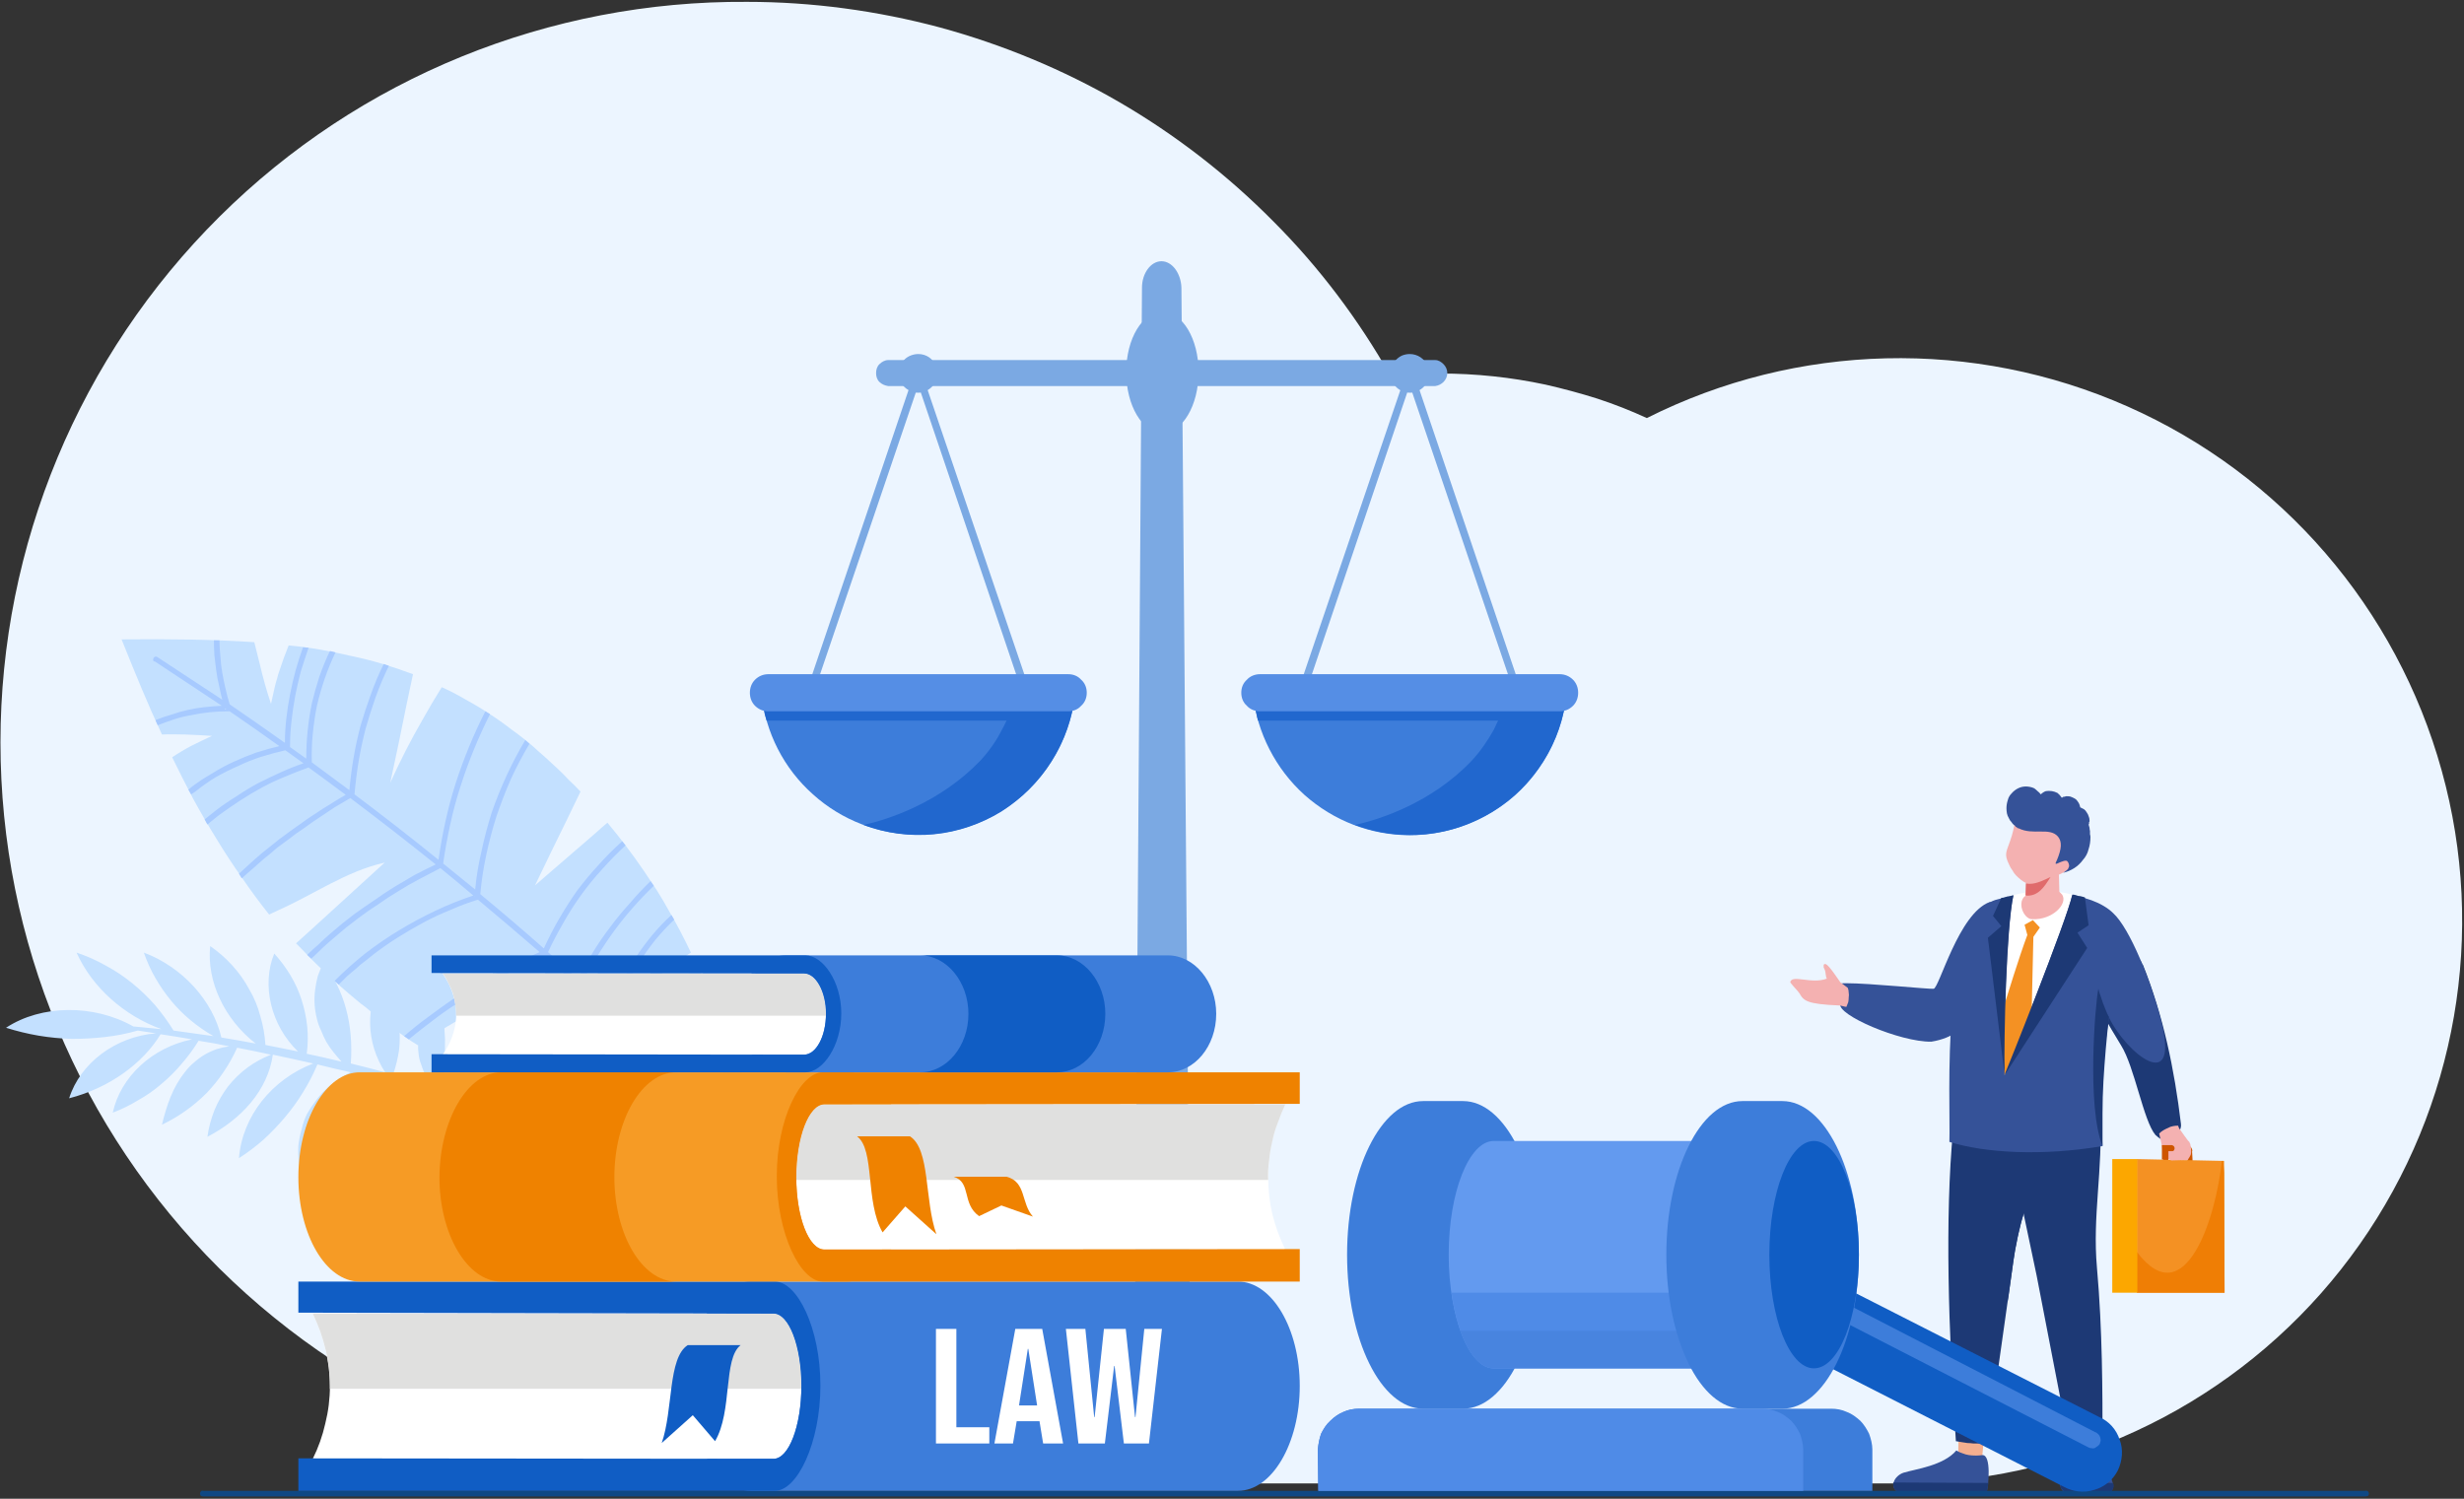 <svg version="1.2" xmlns="http://www.w3.org/2000/svg" viewBox="0 0 531 323" width="531" height="323">
	<rect x="0" y="0" width="531" height="323" fill="#333333" stroke="none"/>
	<title>صورة رقم2-svg</title>
	<style>
		.s0 { fill: #ecf5ff } 
		.s1 { fill: #c3e0ff } 
		.s2 { fill: #a7caff } 
		.s3 { fill: #f4af8f } 
		.s4 { fill: #355298 } 
		.s5 { fill: #1d3975 } 
		.s6 { fill: #f4b1b1 } 
		.s7 { fill: #ce5600 } 
		.s8 { fill: #f49123 } 
		.s9 { fill: #ef7e05 } 
		.s10 { fill: #ffffff } 
		.s11 { fill: #e06b6c } 
		.s12 { fill: #fca700 } 
		.s13 { fill: #7ba9e3 } 
		.s14 { fill: #3d7dda } 
		.s15 { fill: #2167ce } 
		.s16 { fill: #558ee5 } 
		.s17 { fill: #0f4884 } 
		.s18 { fill: #e0e0df } 
		.s19 { fill: #105dc4 } 
		.s20 { fill: #f69b25 } 
		.s21 { fill: #ef8200 } 
		.s22 { fill: #639aef } 
		.s23 { fill: #4f8be7 } 
		.s24 { fill: #4884df } 
	</style>
	<path id="Layer" fill-rule="evenodd" class="s0" d="m161 0.4c-42.6-0.3-83.5 16.3-113.7 46.3-30.2 30-47.2 70.8-47.2 113.3 0 42.6 17 83.4 47.2 113.4 30.2 29.9 71.1 46.6 113.7 46.3h257.4v-0.4c36.2-2.7 69.3-21.5 90.1-51.1 20.9-29.7 27.4-67.2 17.7-102.1-9.7-35-34.5-63.8-67.7-78.5-33.2-14.7-71.2-13.8-103.6 2.5q-5.2-2.4-10.7-4.2-5.4-1.7-11.1-3-5.6-1.2-11.3-1.8-5.7-0.6-11.4-0.6-5.4 0-10.7 0.6c-6.9-12.2-15.4-23.5-25.3-33.4-9.9-10-21-18.6-33.2-25.7-12.1-7-25.1-12.4-38.7-16.1-13.5-3.6-27.5-5.5-41.5-5.5z"/>
	<path id="Layer" class="s1" d="m28.7 221.2c-8.5-4.8-19.8-4.7-27.4 0.3q3.5 1.1 7 1.7 3.6 0.6 7.2 0.7 3.6 0 7.1-0.4 3.6-0.4 7.1-1.4 1.9 0.3 3.9 0.6c-8.7 0.7-16.3 6.4-18.7 14 8.6-2.2 15.9-7.5 19.7-13.8q3.4 0.5 6.8 1.1c-8.5 1.7-15.4 8-17.1 15.8q2.9-1.1 5.5-2.7 2.7-1.5 5-3.5 2.4-2 4.4-4.4 2-2.3 3.6-4.9 3.3 0.5 6.6 1.2-1.4 0.2-2.7 0.6-1.4 0.5-2.6 1.2-1.2 0.7-2.3 1.7-1.1 0.9-1.9 2c-2.7 3.3-4 7.3-5 11.4q2.7-1.3 5.1-3 2.4-1.7 4.5-3.8 2.1-2.2 3.7-4.6 1.7-2.5 2.9-5.2 3.7 0.7 7.3 1.5-2.8 1.1-5.1 2.8-2.4 1.8-4.2 4.1-1.8 2.4-2.9 5.1-1.1 2.8-1.5 5.7c7.3-3.8 13-10 14.1-17.7q4.3 0.9 8.7 1.9c-8.9 3.4-15.3 11.4-16 20.4q2.8-1.8 5.3-4 2.5-2.3 4.6-4.8 2.2-2.6 3.9-5.4 1.8-2.9 3.1-6 3.6 0.9 7.2 1.7-1.5 0.7-2.8 1.6-1.4 1-2.6 2.1-1.2 1.1-2.2 2.5-1 1.3-1.8 2.7-0.8 1.6-1.2 3.4-0.5 1.7-0.7 3.5-0.1 1.7 0.1 3.5 0.2 1.8 0.7 3.5 2-2.5 3.8-5.1 1.7-2.7 3.2-5.5 1.4-2.9 2.6-5.9 1.1-2.9 1.9-6 2.6 0.6 5.3 1.3-2.3 2-4 4.5-1.8 2.6-2.8 5.4-1.1 2.9-1.4 5.9-0.3 3 0.2 6 2-2.2 3.5-4.7 1.6-2.6 2.6-5.4 1.1-2.8 1.6-5.7 0.6-2.9 0.5-5.9 4.5 1.1 8.9 2.4-2.2 1.8-3.8 4.2-1.7 2.3-2.7 5-1 2.7-1.2 5.5-0.3 2.9 0.2 5.7c0.1 0.8 0.8 1.8 1.5 1.5q0.1 0 0.2-0.1 0.1 0 0.2-0.1 0-0.1 0.1-0.2 0.1-0.1 0.1-0.2 1.4-2.4 2.5-4.9 1.1-2.6 1.8-5.3 0.8-2.7 1.1-5.5 0.4-2.7 0.3-5.5 7 2 14 4.1c-7.4 2.8-12.9 9.4-13.7 16.9 7-3.5 13-8.8 15-16.5q4.1 1.3 8.3 2.6c-7.5 2.4-12.4 9.8-11.4 17.3 6.1-4 10.7-9.7 11.9-17.1q6.6 2.2 13.1 4.6l1.7-1q-4.9-1.8-9.8-3.5c2.7-3.4 2.7-8.4 0.6-12.8q-1 1.3-1.7 2.8-0.6 1.5-0.9 3.1-0.2 1.6-0.1 3.2 0.1 1.6 0.7 3.2-3.4-1.2-6.8-2.3c2.2-5.4 1.2-11.9-2.1-17.3q-1 2-1.5 4.2-0.4 2.1-0.3 4.4 0.1 2.2 0.8 4.3 0.7 2.1 1.9 4-4.5-1.5-9.1-2.9 1.1-2 1.8-4.1 0.7-2.2 0.9-4.5 0.2-2.2 0-4.5-0.3-2.3-1.1-4.4-1.7 1.6-2.7 3.7-1.1 2-1.5 4.3-0.4 2.3-0.2 4.6 0.3 2.3 1.3 4.4-2.6-0.8-5.2-1.6 0.4-2.6 0.6-5.2 0.1-2.7 0.1-5.4-0.1-2.6-0.4-5.3-0.3-2.6-0.8-5.2c-2.2 3.3-4.2 7-4.5 11q-0.2 1.3 0 2.6 0.1 1.3 0.6 2.5 0.4 1.3 1 2.4 0.7 1.1 1.6 2.1-4.3-1.2-8.7-2.4 0.9-2.6 1.3-5.3 0.3-2.7 0-5.4-0.3-2.7-1.1-5.2-0.9-2.6-2.3-4.9c-4 5.8-3.7 14 0.4 20.3q-3.7-1-7.4-1.9c0.6-8.5-1.4-15.8-5.9-21.7q-0.7 1.4-1.2 2.8-0.4 1.5-0.6 3.1-0.2 1.5-0.1 3.1 0.1 1.5 0.5 3.1 0.3 1.3 0.9 2.5 0.5 1.3 1.1 2.4 0.7 1.2 1.6 2.3 0.8 1 1.7 2-3.7-0.9-7.5-1.7 0.4-3 0.1-5.9-0.3-2.9-1.2-5.7-0.9-2.8-2.4-5.3-1.5-2.5-3.5-4.7c-2.8 6.8-0.7 15.5 5.1 21.1q-3.5-0.7-7-1.4-0.2-3.2-1.1-6.2-0.8-3.1-2.4-5.8-1.5-2.8-3.7-5.2-2.1-2.3-4.7-4.1c-0.8 7.6 3.1 15.8 9.8 21q-3.7-0.7-7.4-1.3c-1.8-7.9-8.4-15.2-16.7-18.3q1 2.9 2.5 5.5 1.5 2.6 3.4 4.9 1.9 2.3 4.2 4.2 2.3 1.9 4.9 3.4-4.3-0.6-8.6-1.2-1.8-2.9-4-5.5-2.3-2.6-4.9-4.7-2.7-2.2-5.7-3.8-3-1.7-6.3-2.8c3.3 7.4 10.2 13.6 18.3 16.5-2-0.2-4.1-0.4-6.2-0.6"/>
	<path id="Layer" class="s1" d="m138.7 187.6q1.4 2.1 2.8 4.2 1.4 2.2 2.6 4.4 1.3 2.2 2.5 4.5 1.2 2.3 2.3 4.6-1.5 1-3 2-1.5 1.1-2.9 2.2-1.4 1.2-2.8 2.4-1.4 1.1-2.8 2.4 1.6-0.9 3.2-1.7 1.6-0.7 3.3-1.3 1.7-0.7 3.4-1.2 1.7-0.5 3.5-0.9c5.7 12.8 13.3 29.9 14.1 43.4-9.6-0.5-23.6-5.6-33.5-8.4 2.4-3.5 4.8-7 7.5-10.3q-1.7 1-3.3 2-1.7 1-3.3 2.1-1.6 1.1-3.1 2.2-1.6 1.2-3.1 2.4-3.7-1.3-7.4-2.7-3.7-1.4-7.3-3-3.6-1.6-7.1-3.4-3.5-1.8-7-3.8 1.7-2 3.3-4 1.7-2 3.5-3.9 1.7-2 3.5-3.9 1.9-1.9 3.7-3.7-2.8 1-5.6 2.2-2.7 1.2-5.4 2.6-2.6 1.4-5.2 3-2.6 1.6-5 3.3-1.5-0.9-2.9-1.9-1.5-1.1-2.9-2.1-1.5-1-2.9-2.1-1.4-1.1-2.7-2.2-1-0.7-1.9-1.5-1.7-1.4-3.4-2.9-1.6-1.5-3.3-3-1.6-1.5-3.2-3.1-1.5-1.6-3.1-3.2l3.1-2.8 16-14.6c-8.4 1.9-15.1 6.8-23 10.3l-1.9 0.9q-3.1-3.9-5.9-8-2.9-4.1-5.5-8.4-2.6-4.2-5-8.6-2.3-4.4-4.5-8.9 2.1-1.4 4.2-2.5c1.5-0.7 3-1.5 4.4-2.1q-2.8-0.2-5.7-0.3c-1.7 0-3.4-0.1-5.1 0-2.9-6.2-5.7-13-8.7-20.5 10.2-0.1 19.7 0 28.6 0.6q0.6 2.4 1.2 4.8 1 4.3 2.4 8.5 0.2-0.9 0.4-1.8 0.2-0.9 0.4-1.8 0.2-0.9 0.5-1.8 0.2-0.9 0.5-1.7 0.9-2.8 2-5.5 3.4 0.3 6.8 0.9 3.4 0.6 6.8 1.4 3.4 0.7 6.7 1.7 3.3 1 6.5 2.2-0.7 3.3-1.4 6.6c-1.1 5.6-2.3 11.2-3.5 16.8q3.1-6.9 6.9-13.5 2-3.6 4.2-7.1 2.7 1.2 5.2 2.7 2.6 1.4 5 3 2.5 1.6 4.8 3.4 2.4 1.7 4.6 3.6 1.3 1.2 2.7 2.4 1.3 1.2 2.6 2.4 1.3 1.2 2.5 2.5 1.3 1.2 2.5 2.5c-1 2-1.9 4-2.9 6q-3.5 7.1-6.9 14.2 6.6-5.7 13.2-11.4 1.2-1.1 2.4-2.1 4.1 4.9 7.8 10.3"/>
	<path id="Layer" fill-rule="evenodd" class="s2" d="m33.3 142.6q-0.3-0.1-0.3-0.4 0-0.2 0.1-0.4 0.1-0.2 0.4-0.3 0.2 0 0.4 0.1c1 0.7 13 8.5 14 9.2q-0.4-1.5-0.7-3.1-0.4-1.6-0.6-3.2-0.2-1.7-0.4-3.3-0.1-1.6-0.1-3.2h1.2q0 1.7 0.2 3.5 0.1 1.7 0.4 3.5 0.3 1.7 0.7 3.4 0.4 1.8 0.9 3.4 6 4.1 11.9 8.3 0-2.6 0.3-5.2 0.3-2.7 0.8-5.2 0.5-2.6 1.2-5.2 0.7-2.5 1.6-5l1.2 0.1q-0.9 2.6-1.7 5.2-0.7 2.7-1.2 5.3-0.5 2.7-0.8 5.5-0.3 2.7-0.3 5.4l3.5 2.5q0-3 0.3-6 0.3-3 0.9-5.9 0.7-2.9 1.6-5.7 1-2.9 2.3-5.6l1.2 0.3q-1.3 2.7-2.3 5.6-1 2.9-1.7 5.9-0.6 3-0.9 6.1-0.3 3.1-0.2 6.1 4.1 3 8.1 6 0.3-3.5 0.9-7 0.6-3.5 1.5-6.9 1-3.4 2.2-6.7 1.2-3.4 2.8-6.6l1.1 0.4q-1.6 3.3-2.8 6.6-1.2 3.4-2.2 6.9-0.9 3.5-1.5 7-0.6 3.6-0.9 7.2 9.2 6.9 18.1 14.1 0.6-4.2 1.5-8.3 0.9-4.1 2.2-8.2 1.3-4 2.9-7.9 1.6-3.9 3.5-7.6l1 0.6q-1.9 3.8-3.5 7.7-1.6 3.9-2.9 8-1.3 4-2.2 8.2-0.9 4.1-1.5 8.3 3.5 2.8 6.9 5.6 0.4-4.2 1.4-8.4 0.9-4.2 2.2-8.3 1.4-4 3.2-7.9 1.8-3.9 4-7.6l0.9 0.8q-2.2 3.7-4 7.6-1.7 3.9-3.1 8-1.3 4.1-2.2 8.3-0.9 4.2-1.3 8.5 6.9 5.7 13.7 11.7 1.5-3.3 3.3-6.4 1.8-3.1 3.9-6.1 2.2-2.9 4.6-5.5 2.4-2.7 5.1-5.1l0.7 0.9q-2.6 2.4-5 5.1-2.4 2.6-4.5 5.5-2.1 2.9-3.9 6.1-1.8 3.1-3.3 6.3 3.3 2.9 6.4 5.7 1.6-2.9 3.3-5.7 1.7-2.8 3.7-5.4 2-2.7 4.2-5.1 2.1-2.5 4.5-4.8l0.7 1q-2.4 2.3-4.5 4.7-2.2 2.5-4.1 5.1-1.9 2.6-3.6 5.4-1.8 2.8-3.2 5.7 3.1 2.8 6.2 5.7 1-2.9 2.3-5.7 1.3-2.7 2.9-5.3 1.7-2.6 3.6-4.9 2-2.4 4.2-4.4l0.6 1q-2.2 2.1-4.1 4.4-1.9 2.4-3.5 4.9-1.6 2.6-2.8 5.3-1.3 2.7-2.2 5.6 4.5 4.2 9 8.5 1.1-1.9 2.3-3.7 1.2-1.8 2.6-3.5 1.4-1.8 2.9-3.4 1.5-1.5 3.1-3l0.5 1.1q-1.6 1.5-3 3-1.5 1.6-2.8 3.3-1.3 1.7-2.5 3.5-1.2 1.7-2.2 3.6 5.2 5 10.3 10.2 0.4-1.4 1-2.8 0.6-1.4 1.3-2.7 0.7-1.3 1.5-2.5 0.9-1.2 1.9-2.3l0.5 1.2q-0.9 1.1-1.7 2.3-0.8 1.2-1.5 2.5-0.6 1.2-1.1 2.6-0.5 1.3-0.9 2.7c11.7 11.9 9.5 10 20.4 22.7l-1.3 0.4c-10.8-12.6-8.4-10.5-20-22.3q-1.4 0.4-2.8 0.9-1.4 0.5-2.7 1.2-1.4 0.6-2.6 1.4-1.3 0.8-2.5 1.7-1.1 0.8-2.2 1.8l-1.4-0.4q0.4-0.3 0.7-0.6 0.4-0.3 0.7-0.6 0.4-0.3 0.8-0.6 0.3-0.3 0.7-0.6 1.2-0.9 2.4-1.6 1.3-0.8 2.6-1.5 1.3-0.6 2.6-1.1 1.4-0.6 2.8-0.9-5.1-5.2-10.3-10.2-2.3 0.6-4.5 1.5-2.2 0.8-4.3 1.9-2.1 1.1-4.2 2.3-2 1.3-3.9 2.7-0.5 0.4-1.1 0.9-0.5 0.4-1 0.8-0.6 0.5-1.1 0.9-0.5 0.5-1 1l-1.3-0.5q2.3-2.1 4.8-4 2.5-1.9 5.2-3.5 2.7-1.6 5.6-2.8 2.8-1.3 5.8-2.2-4.4-4.2-8.8-8.3-2 0.7-3.9 1.7-1.9 0.9-3.7 1.9-1.8 1.1-3.6 2.2-1.8 1.2-3.5 2.4-1.1 0.9-2.3 1.9-1.1 0.9-2.3 1.9-1.1 1-2.1 2.1-1.1 1-2.1 2.1l-1.1-0.5q1-1.2 2.1-2.3 1.1-1.1 2.3-2.1 1.2-1.1 2.4-2.1 1.2-1 2.4-2 1.7-1.2 3.4-2.3 1.7-1.2 3.5-2.2 1.8-1 3.7-1.9 1.8-1 3.7-1.8-3.2-2.9-6.4-5.8-0.9 0.5-1.9 1.1-0.9 0.6-1.8 1.3-0.9 0.6-1.8 1.2-0.9 0.7-1.8 1.3-2.1 1.6-4.2 3.4-2 1.7-3.9 3.6-1.9 1.8-3.7 3.8-1.8 1.9-3.5 4l-1.1-0.6q1.7-2.1 3.6-4.1 1.8-2 3.8-3.9 1.9-1.9 4-3.7 2.1-1.8 4.3-3.4 3.4-2.6 7.1-4.9-3.1-2.8-6.3-5.6-3.3 1.4-6.5 3-3.1 1.6-6.2 3.3-3.1 1.8-6 3.8-3 1.9-5.8 4.1-2.4 1.8-4.7 3.7l-1-0.7q2.4-2.1 5-4 2.8-2.1 5.7-4.1 2.9-1.9 6-3.7 3-1.7 6.1-3.3 3.2-1.6 6.4-3-6.6-5.7-13.3-11.3-3 0.9-5.9 2.2-3 1.2-5.8 2.7-2.8 1.5-5.5 3.2-2.7 1.7-5.2 3.6-1 0.8-2 1.6-1 0.7-1.9 1.6-1 0.8-1.9 1.6-0.9 0.9-1.8 1.8l-0.9-0.8q3.1-3.1 6.6-5.9 3.5-2.7 7.3-5 3.8-2.3 7.8-4.2 4-1.9 8.2-3.3-3.5-3-7.1-5.9-2.3 1.2-4.6 2.4-2.3 1.2-4.5 2.6-2.2 1.3-4.3 2.8-2.2 1.4-4.3 3-1.3 1-2.6 2-1.3 1.1-2.6 2.2-1.3 1.1-2.5 2.2-1.2 1.2-2.4 2.3l-0.9-0.8q1.2-1.2 2.5-2.3 1.2-1.2 2.5-2.3 1.3-1.1 2.6-2.2 1.4-1.1 2.7-2.1 2.1-1.5 4.2-2.9 2.1-1.5 4.2-2.8 2.2-1.3 4.4-2.6 2.3-1.2 4.6-2.3-9.1-7.3-18.4-14.3-1.7 1-3.4 2-1.7 1.1-3.3 2.2-1.7 1.1-3.3 2.3-1.7 1.1-3.2 2.3-1.4 1-2.7 2-1.2 1.1-2.5 2.1-1.3 1.1-2.5 2.2-1.3 1.1-2.5 2.2l-0.6-1q1.2-1.1 2.4-2.2 1.2-1.1 2.5-2.2 1.3-1 2.5-2 1.3-1.1 2.6-2 1.6-1.2 3.2-2.3 1.6-1.2 3.2-2.2 1.6-1.1 3.3-2.1 1.7-1.1 3.3-2-4-3-8-5.9-2.5 0.9-5.1 2-2.5 1-4.9 2.3-2.4 1.3-4.7 2.8-2.3 1.5-4.5 3.1-1.3 1-2.6 2.1l-0.6-1.1q1.3-1 2.5-2 2.1-1.6 4.4-3 2.2-1.5 4.6-2.8 2.4-1.2 4.8-2.3 2.4-1.1 5-2-1.9-1.4-3.9-2.8-2.6 0.6-5.2 1.4-2.5 0.8-5 2-2.5 1.1-4.8 2.4-2.3 1.4-4.4 3.1-0.5 0.3-0.9 0.6l-0.6-1 0.7-0.6q2.1-1.6 4.4-2.9 2.2-1.4 4.6-2.5 2.4-1.1 4.9-2 2.5-0.8 5-1.4-5.3-3.8-10.7-7.5h-0.4q-2 0-3.9 0.2-1.9 0.2-3.8 0.6-1.9 0.3-3.8 0.9-1.8 0.6-3.6 1.3l-0.5-1.1q1.7-0.7 3.5-1.2 1.7-0.6 3.5-1 1.8-0.4 3.6-0.6 1.9-0.2 3.7-0.3c-1.2-0.8-13.3-8.8-14.5-9.6zm69 50.7h0.1l-0.1-0.1zm-53.8-40.4h0.3l-0.4-0.3c0.1 0.1 0.1 0.2 0.1 0.3z"/>
	<path id="Layer" class="s3" d="m447.1 313.8l-0.5-5.6 5.6 0.1v6.5l-5.1-1z"/>
	<path id="Layer" fill-rule="evenodd" class="s4" d="m446.8 313.3c-1.1 4-4.2 5.7-2.2 8.1h10.4c0 0 0-0.1 0-0.1q0.2-0.2 0.3-0.4 0.1-0.2 0.1-0.5 0-0.2 0-0.4 0-0.2-0.1-0.4c-0.6-2.3-2.4-5.8-3-6-1.2-0.4-2.9 0.6-5.5-0.3"/>
	<path id="Layer" fill-rule="evenodd" class="s5" d="m444 319.5v0.4q0 0.3 0.1 0.5 0 0.2 0.1 0.4 0.1 0.2 0.3 0.3 0.1 0.2 0.3 0.3h10.2q0.2-0.2 0.3-0.4 0.1-0.2 0.2-0.5 0-0.2 0-0.5-0.1-0.2-0.2-0.4z"/>
	<path id="Layer" fill-rule="evenodd" class="s5" d="m429.7 235.5l6.1 24.7 3.1 14.7 6.9 35.7q0.4 0.2 0.9 0.3 0.4 0.1 0.9 0.2 0.5 0.1 1 0.1 0.5 0 1-0.1 0.4 0 0.8 0 0.5 0 0.9-0.1 0.5-0.1 0.9-0.1 0.4-0.1 0.9-0.2c0-10.6 0-24-1.2-37.5-1-11.3 1.3-20.8 0.7-33.2-0.3-3.7-2.9-10.7-2.8-10.6z"/>
	<path id="Layer" class="s3" d="m422 313.8l0.1-5.8 5.6 0.1-0.6 6.7-5.1-1z"/>
	<path id="Layer" fill-rule="evenodd" class="s4" d="m421.6 312.6c-2.8 3.3-8.8 4-11.4 4.8-2 0.7-3 3-1.4 4h19.4v-0.1c0.3-1 1-7.8-1-7.7q-0.7 0.1-1.4 0.1-0.8 0-1.5-0.1-0.7-0.1-1.4-0.4-0.7-0.2-1.3-0.6"/>
	<path id="Layer" fill-rule="evenodd" class="s5" d="m408 319.5v0.4q0 0.3 0.1 0.5 0 0.2 0.1 0.4 0.1 0.2 0.3 0.3 0.1 0.2 0.3 0.3h19.4v-0.1c0.1-0.2 0.2-1.2 0.3-1.7z"/>
	<path id="Layer" fill-rule="evenodd" class="s5" d="m421.6 234.2l-0.7 9.3c-1.8 19-1 43.3 0.6 67.1q0.6 0.1 1.2 0.2 0.7 0.1 1.3 0.2 0.6 0 1.3 0.1 0.6 0 1.2 0c2.4-0.2 1.9-0.5 1.9-0.5l5.5-38.9q0.3-2 0.7-4 0.4-2 0.9-4 0.5-2 1.2-3.9 0.6-2 1.3-3.9c2.1-5 4.6-6.4 4.3-12.2-0.4-6 0.1-10.7-0.8-12.7-0.8-2.1-5-1.3-5-1.3z"/>
	<path id="Layer" fill-rule="evenodd" class="s5" d="m432.7 280.4l1.2-8.7q0.2-1.3 0.4-2.6 0.3-1.2 0.5-2.5 0.3-1.3 0.6-2.5 0.3-1.3 0.7-2.5l-1.2-8.3-2.4 20.7z"/>
	<path id="Layer" fill-rule="evenodd" class="s4" d="m430.2 207.9c-3.3 7.2-4.6 15.1-14 16.6-6.7 0.1-20.5-5.8-19.6-8.2 1-2.5-2.5-4.5 1.3-4.4 5.1 0 17.7 1.3 18.8 1.2 1.2-0.1 5.4-16.3 12.1-18.7 0.8-0.5 3.7 9.9 1.4 13.5"/>
	<path id="Layer" fill-rule="evenodd" class="s6" d="m396.6 211.7c-0.5-0.7-2.4-3.6-3.1-3.9-0.4-0.1-0.4 0-0.5 0.2q0 0.1 0 0.3 0 0.1 0 0.2 0.1 0.1 0.1 0.2 0 0.1 0.1 0.2c0.3 0.6 0.2 1.7 0.5 2-3.3 1.3-7.6-1-7.9 0.8 0.2 0.4 1.7 1.9 2 2.4 0.9 1.6 1.6 2.3 8.6 2.6 0.3 0 1.2 0.3 1.5 0.3q0.2-0.5 0.4-1 0.1-0.5 0.1-1 0.1-0.6 0-1.1 0-0.5-0.2-1z"/>
	<path id="Layer" fill-rule="evenodd" class="s7" d="m466.2 250.3c0 0-0.1-3.2 0.8-3.5 0.9-0.4 4.5 0 4.5 0q0.2 0 0.4 0.2 0.1 0.1 0.3 0.3 0.1 0.2 0.2 0.4 0.1 0.3 0 0.5c0.1 1.2 0.1 2.2 0.1 2.2h-1.2q0.1-0.3 0.1-0.5 0-0.3 0-0.5-0.1-0.3-0.1-0.5 0-0.3-0.1-0.5c-0.2-0.3-3.5-0.1-3.5-0.1 0 0-0.4 0-0.4 0.9-0.1 0.9 0 1.2 0 1.2z"/>
	<path id="Layer" class="s8" d="m460.6 249.8l18.7 0.4 0.1 28.4h-18.9v-28.8z"/>
	<path id="Layer" fill-rule="evenodd" class="s9" d="m478.8 250.2h0.3l0.2 2.5 0.1 25.9h-18.9v-8.8c10.4 13.8 17.1-7.5 18.3-19.6z"/>
	<path id="Layer" fill-rule="evenodd" class="s5" d="m461.8 207.9c4.4 11 6.8 22.6 8.2 34.3 0.2 1.2-0.8 2.6-2.3 3.4-0.9 0.5-1.5 0.5-3.2-1-2.6-3.1-4.5-14.7-7.4-19.3-5.5-9.1-11-18-8-23.8 0.2-0.9 11.7 2.8 12.6 6.4z"/>
	<path id="Layer" fill-rule="evenodd" class="s4" d="m454.5 219.1q-0.5 3.5-0.9 7-0.3 3.4-0.5 6.9-0.2 3.5-0.2 7 0 3.5 0.2 7c-13 2.2-25.3 1.5-33-0.9 0.3-8.6-2.2-49.6 10.5-52.3 8.5-2.4 20-1.7 24.8 3 3.6 3.3 8.1 14.6 10.2 22.7 4.5 17-7.4 7.6-11.2-0.4"/>
	<path id="Layer" fill-rule="evenodd" class="s10" d="m433.9 192.9c-1.6 7-2.1 30.9-1.9 38.8 0.3-0.6 13.5-33.5 14.6-38.9q-1.6-0.4-3.2-0.6-1.6-0.1-3.2-0.1-1.6 0-3.2 0.2-1.5 0.2-3.1 0.6z"/>
	<path id="Layer" class="s8" d="m431.4 218.2l0.6 13.5 5.8-12.4 0.4-17.4 1.4-2-1.5-1.6-1.8 1 0.6 2.2c-1.8 4.8-4.3 13-5.5 16.8"/>
	<path id="Layer" fill-rule="evenodd" class="s5" d="m454.5 219.1q-0.4 3.5-0.7 7-0.3 3.5-0.5 6.9-0.2 3.5-0.2 7 0 3.5 0 7c-3.4-8.4-1.6-30.5-0.9-33.9q0.2 0.8 0.5 1.6 0.2 0.7 0.5 1.5 0.3 0.8 0.6 1.5 0.3 0.8 0.7 1.5"/>
	<path id="Layer" fill-rule="evenodd" class="s6" d="m433 186.4q0.3 0.7 0.7 1.2 0.3 0.6 0.8 1.1 0.5 0.5 1 0.9 0.5 0.4 1.1 0.7v2.7l-0.4 0.3c-1.5 1.6 0.1 4.9 1.8 4.8 4.3 0.2 7.7-3.3 6.4-5.3l-0.6-0.6-0.1-3.7c0.2 0 1.8-1 2.3-1.1q0.3-0.2 0.5-0.4 0.2-0.2 0.4-0.5 0.2-0.2 0.2-0.5 0.1-0.3 0.1-0.7c0-1-1.4-0.6-1.4-0.6 1.8-2.6 3.9-4.6 1.2-6.9-2.7-2.2-8.9-3.6-8.9-3.6l-3.8-1.3c0.5 1.3-0.1 5.6-1.1 8.3-0.8 2.4-1.4 2.8-0.2 5.2z"/>
	<path id="Layer" fill-rule="evenodd" class="s11" d="m441.9 189c-1.3 2.1-2.7 4.3-5.4 4l0.1-2.6c1.2 0.2 2.3 0.1 5.3-1.4"/>
	<path id="Layer" fill-rule="evenodd" class="s4" d="m435 178.5c3.1 1.6 6.7-0.3 8.5 1.8 0.9 1.1 0.8 2.6-0.2 5-0.3 0.7-0.7 1.2 0.5 0.6 0.5-0.2 1.4-0.6 1.7-0.3q0.2 0.2 0.3 0.5 0.1 0.3 0.1 0.6-0.1 0.3-0.2 0.5-0.2 0.3-0.4 0.4c-0.2 0.2-0.7 0.5-0.7 0.5q1.3-0.3 2.4-1 1.1-0.7 1.9-1.8 0.9-1 1.2-2.3 0.4-1.2 0.4-2.6 0-0.3-0.1-0.6 0-0.4 0-0.7-0.1-0.4-0.1-0.7-0.1-0.4-0.2-0.7 0.1-0.1 0.1-0.2 0-0.1 0-0.3 0.1-0.1 0.1-0.2 0-0.1 0-0.2 0-0.5-0.2-0.9-0.1-0.4-0.4-0.8-0.2-0.4-0.6-0.7-0.4-0.2-0.8-0.4-0.1-0.5-0.3-0.9-0.3-0.5-0.6-0.8-0.4-0.3-0.9-0.5-0.4-0.2-0.9-0.2-0.2 0-0.3 0-0.2 0-0.3 0.1-0.2 0-0.3 0-0.2 0.1-0.3 0.2h-0.1q-0.4-0.6-0.9-1-0.6-0.3-1.2-0.4-0.7-0.1-1.3 0-0.6 0.2-1.1 0.7-0.3-0.4-0.7-0.7-0.3-0.3-0.7-0.6-0.4-0.2-0.9-0.3-0.5-0.1-0.9-0.1-0.9 0-1.7 0.4-0.8 0.4-1.4 1.1-0.6 0.6-0.8 1.4-0.3 0.9-0.3 1.8 0 0.5 0.1 1.1 0.1 0.5 0.4 1 0.2 0.5 0.6 0.9 0.3 0.5 0.8 0.8 0 0.1 0.1 0.2 0.1 0 0.2 0.1 0.1 0.1 0.2 0.1 0.1 0.1 0.2 0.2"/>
	<path id="Layer" class="s6" d="m465.3 244.3c0.5 1.9 0.6 2.7 0.9 4.6 0.1 0.4 1 0.8 1.7 1.2l3.5-0.1q0.1-0.1 0.2-0.2 0-0.1 0.1-0.2 0.1-0.2 0.2-0.3 0-0.1 0.1-0.2c0.4-0.6 0.1-2.1 0-2.6q-0.1-0.1-0.1-0.2-0.1-0.1-0.1-0.2-0.1-0.1-0.2-0.2 0 0-0.1-0.1c-0.5-0.7-1.2-1.6-1.3-1.8-0.3-0.5-0.7-0.8-0.8-1.4q-0.6 0-1.1 0.1-0.6 0.1-1.1 0.4-0.5 0.2-1 0.5-0.5 0.3-0.9 0.7"/>
	<path id="Layer" fill-rule="evenodd" class="s7" d="m465.9 246.8h2.2c0.9 0.3 0.5 1.4 0 1.3h-0.8v1.8h-1.4z"/>
	<path id="Layer" fill-rule="evenodd" class="s5" d="m432 231.7l-3.6-29.6 2.9-2.5-1.8-2.2 1.8-3.9q0.3 0 0.7-0.1 0.3-0.1 0.6-0.2 0.3 0 0.7-0.1 0.3-0.1 0.6-0.2c-1.5 7-2.1 30.9-1.9 38.8z"/>
	<path id="Layer" fill-rule="evenodd" class="s5" d="m432 231.7l17.8-27.4-2.1-3.3 2.4-1.6-0.8-6q-0.4-0.1-0.7-0.2-0.3-0.1-0.7-0.1-0.3-0.1-0.6-0.2-0.4-0.1-0.7-0.1c-1.2 5.5-14.3 38.2-14.6 38.8"/>
	<path id="Layer" class="s12" d="m455.2 249.8h5.4v28.8h-5.4z"/>
	<path id="Layer" fill-rule="evenodd" class="s13" d="m250.3 56.3c2.3 0 4.2 2.6 4.3 5.7l1.8 220.9h-11.8l1.5-220.9c0-3.1 1.9-5.7 4.2-5.7"/>
	<path id="Layer" fill-rule="evenodd" class="s13" d="m191.4 77.6h117.9c0.7 0 1.3 0.4 1.8 0.9 0.5 0.5 0.8 1.2 0.8 1.9 0 0.7-0.3 1.4-0.8 1.9-0.5 0.5-1.1 0.8-1.8 0.9h-117.9c-0.7-0.1-1.4-0.4-1.9-0.9-0.5-0.5-0.7-1.2-0.7-1.9 0-0.7 0.2-1.4 0.7-1.9 0.5-0.5 1.2-0.9 1.9-0.9z"/>
	<path id="Layer" fill-rule="evenodd" class="s13" d="m250.5 67.2c4.3 0 7.8 5.8 7.8 13 0 7.2-3.5 13.1-7.8 13.1-4.3 0-7.8-5.9-7.8-13.1 0-7.2 3.5-13 7.8-13z"/>
	<path id="Layer" class="s13" d="m303.8 83l-22.8 67.4-1.6-0.5 23.7-69.7 0.7 0.3 0.8-0.3 23.6 69.7-1.5 0.5-22.9-67.4z"/>
	<path id="Layer" fill-rule="evenodd" class="s14" d="m337.6 149.6c-0.9 8.3-4.8 16.1-11 21.7-6.3 5.6-14.4 8.7-22.8 8.7-8.4 0-16.4-3.1-22.7-8.7-6.2-5.6-10.2-13.4-11.1-21.7z"/>
	<path id="Layer" fill-rule="evenodd" class="s15" d="m271.1 155.3q-0.2-0.7-0.3-1.4-0.2-0.7-0.3-1.4-0.2-0.7-0.3-1.5-0.1-0.7-0.2-1.4h57.2v5.7z"/>
	<path id="Layer" fill-rule="evenodd" class="s15" d="m337.6 149.6c-0.5 5.1-2.2 10.1-5 14.5-2.8 4.4-6.5 8.1-10.9 10.8-4.4 2.7-9.3 4.4-14.5 4.9-5.1 0.5-10.3-0.2-15.2-2 5.3-1.2 16.4-4.7 25.1-13.8q1.4-1.5 2.6-3.2 1.2-1.7 2.2-3.5 0.9-1.8 1.7-3.8 0.7-1.9 1.2-3.9z"/>
	<path id="Layer" class="s16" d="m271.5 145.3h64.6c1.1 0 2.1 0.4 2.9 1.2 0.7 0.7 1.1 1.7 1.1 2.8 0 1.1-0.4 2.1-1.1 2.8-0.8 0.8-1.8 1.2-2.9 1.2h-64.6c-1 0-2.1-0.4-2.8-1.2-0.8-0.7-1.2-1.7-1.2-2.8 0-1.1 0.4-2.1 1.2-2.8 0.7-0.8 1.8-1.2 2.8-1.2z"/>
	<path id="Layer" fill-rule="evenodd" class="s13" d="m303.8 76.3c1.7 0 3.2 1 3.9 2.6 0.6 1.5 0.3 3.3-0.9 4.5-1.2 1.2-3 1.6-4.6 0.9-1.5-0.6-2.5-2.1-2.5-3.8q0-0.9 0.3-1.6 0.3-0.8 0.9-1.4 0.6-0.6 1.3-0.9 0.8-0.3 1.6-0.3z"/>
	<path id="Layer" fill-rule="evenodd" class="s13" d="m303.8 79c0.6 0 1.2 0.4 1.4 0.9 0.2 0.6 0.1 1.2-0.3 1.6-0.4 0.5-1.1 0.6-1.6 0.4-0.6-0.3-1-0.8-1-1.4q0.1-0.3 0.2-0.6 0.1-0.3 0.3-0.5 0.2-0.2 0.5-0.3 0.2-0.1 0.5-0.1z"/>
	<path id="Layer" fill-rule="evenodd" class="s13" d="m197.9 76.3c1.7 0 3.2 1 3.8 2.6 0.7 1.5 0.3 3.3-0.9 4.5-1.2 1.2-3 1.6-4.5 0.9-1.6-0.6-2.6-2.1-2.6-3.8q0-0.9 0.3-1.6 0.3-0.8 0.9-1.4 0.6-0.6 1.4-0.9 0.8-0.3 1.6-0.3z"/>
	<path id="Layer" fill-rule="evenodd" class="s13" d="m197.9 79c0.6 0 1.1 0.4 1.4 0.9 0.2 0.6 0.1 1.2-0.4 1.6-0.4 0.5-1 0.6-1.6 0.4-0.5-0.3-0.9-0.8-0.9-1.4q0-0.3 0.1-0.6 0.1-0.3 0.3-0.5 0.2-0.2 0.5-0.3 0.3-0.1 0.6-0.1z"/>
	<path id="Layer" class="s13" d="m197.9 83l-22.9 67.4-1.5-0.5 23.6-69.7 0.8 0.3 0.7-0.3 23.7 69.7-1.6 0.5-22.8-67.4z"/>
	<path id="Layer" fill-rule="evenodd" class="s14" d="m231.7 149.6c-0.9 8.3-4.9 16-11.1 21.6-6.3 5.6-14.3 8.7-22.7 8.7-8.4 0-16.5-3.1-22.7-8.7-6.3-5.6-10.2-13.3-11.1-21.6z"/>
	<path id="Layer" fill-rule="evenodd" class="s15" d="m165.2 155.3q-0.2-0.7-0.4-1.4-0.1-0.7-0.3-1.4-0.1-0.7-0.2-1.5-0.1-0.7-0.2-1.4h57.2v5.7z"/>
	<path id="Layer" fill-rule="evenodd" class="s15" d="m231.7 149.6c-0.6 5.1-2.3 10.1-5.1 14.5-2.7 4.3-6.4 8-10.8 10.8-4.4 2.7-9.4 4.4-14.5 4.9-5.2 0.5-10.4-0.2-15.2-2 5.3-1.2 16.3-4.7 25.1-13.8q1.4-1.5 2.6-3.2 1.2-1.7 2.1-3.5 1-1.8 1.8-3.8 0.7-1.9 1.2-3.9z"/>
	<path id="Layer" class="s16" d="m165.6 145.3h64.6c1.1 0 2.1 0.4 2.8 1.2 0.8 0.7 1.2 1.7 1.2 2.8 0 1.1-0.4 2.1-1.2 2.8-0.7 0.8-1.7 1.2-2.8 1.2h-64.6c-1.1 0-2.1-0.4-2.9-1.2-0.7-0.7-1.1-1.7-1.1-2.8 0-1.1 0.4-2.1 1.1-2.8 0.8-0.8 1.8-1.2 2.9-1.2z"/>
	<path id="Layer" fill-rule="evenodd" class="s17" d="m509.8 321.3h-466q-0.3-0.1-0.5 0.1-0.2 0.2-0.2 0.5 0 0.3 0.2 0.5 0.2 0.1 0.5 0.1h465.9q0.3 0 0.6-0.1 0.2-0.2 0.2-0.5 0-0.3-0.2-0.5-0.3-0.2-0.5-0.1z"/>
	<path id="Layer" fill-rule="evenodd" class="s14" d="m266.8 276.2h-105c-7.3 0-13.2 10.1-13.2 22.5 0 12.4 6 22.6 13.2 22.6h105c7.3 0 13.3-10.2 13.3-22.6 0-12.4-6-22.5-13.3-22.5z"/>
	<path id="Layer" fill-rule="evenodd" class="s10" d="m166.7 314.4h-99.3q1.8-3.6 2.7-7.6 1-4 1-8.1 0-4-1-8-0.9-4-2.7-7.6h99.3c3.3 0 6 7 6 15.6 0 8.6-2.7 15.7-6 15.7z"/>
	<path id="Layer" fill-rule="evenodd" class="s18" d="m71.1 299.3q0-2.1-0.2-4.2-0.2-2.1-0.7-4.1-0.5-2.1-1.2-4.1-0.7-1.9-1.6-3.8h99.3c3.3 0 6 7 6 15.6v0.6z"/>
	<path id="Layer" fill-rule="evenodd" class="s19" d="m64.3 321.3h102.7c4.8 0 9.8-10.3 9.8-22.7 0-12.4-5-22.4-9.8-22.4h-102.7v6.7l102.4 0.2c3.3 0 6 7 6 15.6 0 8.6-2.7 15.7-6 15.7l-102.4-0.1z"/>
	<path id="Layer" fill-rule="evenodd" class="s19" d="m159.6 289.9h-11.4c-4.3 2.8-3.1 13.9-5.6 21.1l6.7-6 4.8 5.6c3.8-6.5 1.7-17.7 5.5-20.7"/>
	<path id="Layer" fill-rule="evenodd" class="s20" d="m77.5 231.1h105c7.3 0 13.3 10.2 13.3 22.6-0.1 12.4-6.1 22.5-13.3 22.5h-105c-7.3 0-13.2-10.1-13.2-22.5 0-12.4 6-22.6 13.2-22.6z"/>
	<path id="Layer" fill-rule="evenodd" class="s21" d="m108 231.1h37.7c-7.3 0-13.3 10.2-13.3 22.6 0 12.4 6 22.5 13.3 22.5h-37.7c-7.3 0-13.3-10.2-13.3-22.5 0.1-12.4 6.1-22.6 13.3-22.6z"/>
	<path id="Layer" fill-rule="evenodd" class="s10" d="m177.6 269.3h99.4q-1.8-3.6-2.8-7.6-0.9-3.9-0.9-8 0-4.1 0.9-8.1 1-4 2.8-7.6h-99.4c-3.3 0-6 7.1-6 15.7 0 8.6 2.7 15.6 6 15.6z"/>
	<path id="Layer" fill-rule="evenodd" class="s18" d="m273.3 254.3q-0.1-2.1 0.2-4.2 0.2-2.1 0.7-4.2 0.4-2 1.2-4 0.7-2 1.6-3.9h-99.4c-3.3 0-6 7.1-6 15.7q0 0.3 0 0.6z"/>
	<path id="Layer" fill-rule="evenodd" class="s21" d="m280.1 276.2h-102.8c-4.8 0-9.9-10.3-9.9-22.7 0-12.4 5.1-22.4 9.9-22.4h102.8v6.8l-102.4 0.1c-3.4 0-6.1 7.1-6.1 15.7 0 8.6 2.7 15.6 6.1 15.6l102.4-0.1z"/>
	<path id="Layer" fill-rule="evenodd" class="s21" d="m184.7 244.9h11.4c4.4 2.8 3.1 13.8 5.7 21.1l-6.7-6-4.9 5.6c-3.8-6.6-1.6-17.8-5.5-20.7"/>
	<path id="Layer" fill-rule="evenodd" class="s21" d="m205.5 253.6h11.4c4.3 1.1 3.1 5.7 5.7 8.6l-6.8-2.4-4.8 2.3c-3.8-2.7-1.6-7.3-5.5-8.5"/>
	<path id="Layer" fill-rule="evenodd" class="s14" d="m251.7 205.9h-82.3c-5.7 0-10.4 5.7-10.4 12.6 0 7 4.7 12.6 10.4 12.6h82.3c5.7 0 10.4-5.6 10.4-12.6 0-6.9-4.7-12.6-10.4-12.6z"/>
	<path id="Layer" fill-rule="evenodd" class="s19" d="m227.8 205.9h-29.5c5.7 0 10.4 5.7 10.4 12.6 0 7-4.7 12.6-10.4 12.6h29.5c5.7 0 10.4-5.6 10.4-12.6 0-6.9-4.7-12.6-10.4-12.6z"/>
	<path id="Layer" fill-rule="evenodd" class="s10" d="m173.3 227.3h-77.9c3.2-4.5 4.5-10.9 0-17.5h77.8c2.6 0 4.8 3.9 4.8 8.7 0 4.8-2.1 8.8-4.8 8.8z"/>
	<path id="Layer" fill-rule="evenodd" class="s18" d="m98.3 218.9q0-1.2-0.2-2.5-0.2-1.2-0.5-2.3-0.4-1.2-1-2.3-0.5-1.1-1.2-2h77.9c2.5 0 4.7 3.9 4.7 8.7v0.4z"/>
	<path id="Layer" fill-rule="evenodd" class="s19" d="m93 231.1h80.6c3.7 0 7.7-5.7 7.7-12.7 0-6.9-4-12.5-7.7-12.5h-80.6v3.8l80.3 0.1c2.5 0 4.7 3.9 4.7 8.7 0 4.8-2.1 8.8-4.7 8.8l-80.3-0.1z"/>
	<path id="Layer" fill-rule="evenodd" class="s10" d="m229.7 286.4h4.2l1.9 19h0.1l2-19h4.7l2 19h0.1l1.9-19h3.8l-2.8 24.7h-5.4l-2-16.7h-0.1l-2 16.7h-5.7zm-10.9 0h5.8l4.5 24.7h-4.3l-0.8-4.9v0.1h-4.9l-0.8 4.8h-4zm4.7 16.5l-1.9-12.2h-0.1l-1.9 12.2zm-21.8-16.5h4.4v21.2h7.1v3.5h-11.5z"/>
	<path id="Layer" fill-rule="evenodd" class="s19" d="m383.9 279.9q0.7-1.4 2-2.5 1.3-1.1 2.9-1.6 1.6-0.6 3.3-0.4 1.6 0.1 3.1 0.9l57.2 29.1c2.1 0.9 3.7 2.7 4.4 4.9 0.8 2.1 0.6 4.5-0.4 6.6-1 2-2.9 3.6-5.1 4.2-2.2 0.7-4.6 0.4-6.6-0.7l-57.1-29.1c-1-0.6-1.9-1.2-2.6-2.1-0.7-0.8-1.3-1.8-1.6-2.9-0.4-1-0.5-2.1-0.4-3.2 0.1-1.1 0.4-2.2 0.9-3.2"/>
	<path id="Layer" fill-rule="evenodd" class="s14" d="m451.6 308.7l-55.8-28.8q-0.3-0.1-0.7-0.2-0.4 0-0.7 0.1-0.3 0.1-0.6 0.3-0.3 0.3-0.5 0.6-0.1 0.3-0.2 0.7 0 0.3 0.1 0.7 0.1 0.3 0.4 0.6 0.2 0.3 0.5 0.5l55.9 28.7q0.3 0.2 0.7 0.2 0.3 0.1 0.7 0 0.3-0.2 0.6-0.4 0.3-0.2 0.5-0.5 0.1-0.4 0.2-0.7 0-0.4-0.1-0.7-0.1-0.4-0.4-0.7-0.2-0.2-0.5-0.4"/>
	<path id="Layer" fill-rule="evenodd" class="s14" d="m315.3 303.6h-8.6c-9.1 0-16.4-14.9-16.4-33.2 0-18.2 7.3-33.1 16.4-33.1h8.6c9.1 0 16.5 14.9 16.5 33.1 0 18.3-7.4 33.2-16.5 33.2z"/>
	<path id="Layer" fill-rule="evenodd" class="s22" d="m321.9 294.9c-5.3 0-9.7-11-9.7-24.5 0-13.5 4.4-24.5 9.7-24.5h43.6v49z"/>
	<path id="Layer" fill-rule="evenodd" class="s23" d="m321.9 294.9c-4.2 0-7.8-6.8-9.1-16.3h52.7v16.3z"/>
	<path id="Layer" fill-rule="evenodd" class="s24" d="m321.9 294.9c-2.9 0-5.4-3.1-7.2-8.1h50.8v8.1z"/>
	<path id="Layer" fill-rule="evenodd" class="s14" d="m384.1 303.6h-8.6c-9.1 0-16.4-14.9-16.4-33.2 0-18.2 7.3-33.1 16.4-33.1h8.6c9.1 0 16.5 14.9 16.5 33.1 0 18.3-7.4 33.2-16.5 33.2z"/>
	<path id="Layer" fill-rule="evenodd" class="s19" d="m390.9 245.9c5.4 0 9.7 11 9.7 24.5 0 13.5-4.3 24.5-9.7 24.5-5.3 0-9.6-11-9.6-24.5 0-13.5 4.3-24.5 9.6-24.5z"/>
	<path id="Layer" fill-rule="evenodd" class="s14" d="m284.1 321.3h119.4v-8.9c0-1.1-0.3-2.3-0.7-3.4-0.5-1-1.1-2-1.9-2.8-0.9-0.8-1.8-1.5-2.9-1.9-1.1-0.5-2.2-0.7-3.4-0.7h-101.7c-1.2 0-2.3 0.2-3.4 0.7-1 0.4-2 1.1-2.8 1.9-0.9 0.8-1.5 1.8-2 2.8-0.4 1.1-0.6 2.3-0.7 3.4z"/>
	<path id="Layer" fill-rule="evenodd" class="s23" d="m284.1 321.3h104.5v-8.9c0-1.1-0.3-2.3-0.7-3.4-0.5-1-1.1-2-1.9-2.8-0.9-0.8-1.8-1.5-2.9-1.9-1.1-0.5-2.2-0.7-3.4-0.7h-86.8c-1.2 0-2.3 0.2-3.4 0.7-1 0.4-2 1.1-2.8 1.9-0.9 0.8-1.5 1.8-2 2.8-0.4 1.1-0.6 2.3-0.7 3.4z"/>
</svg>